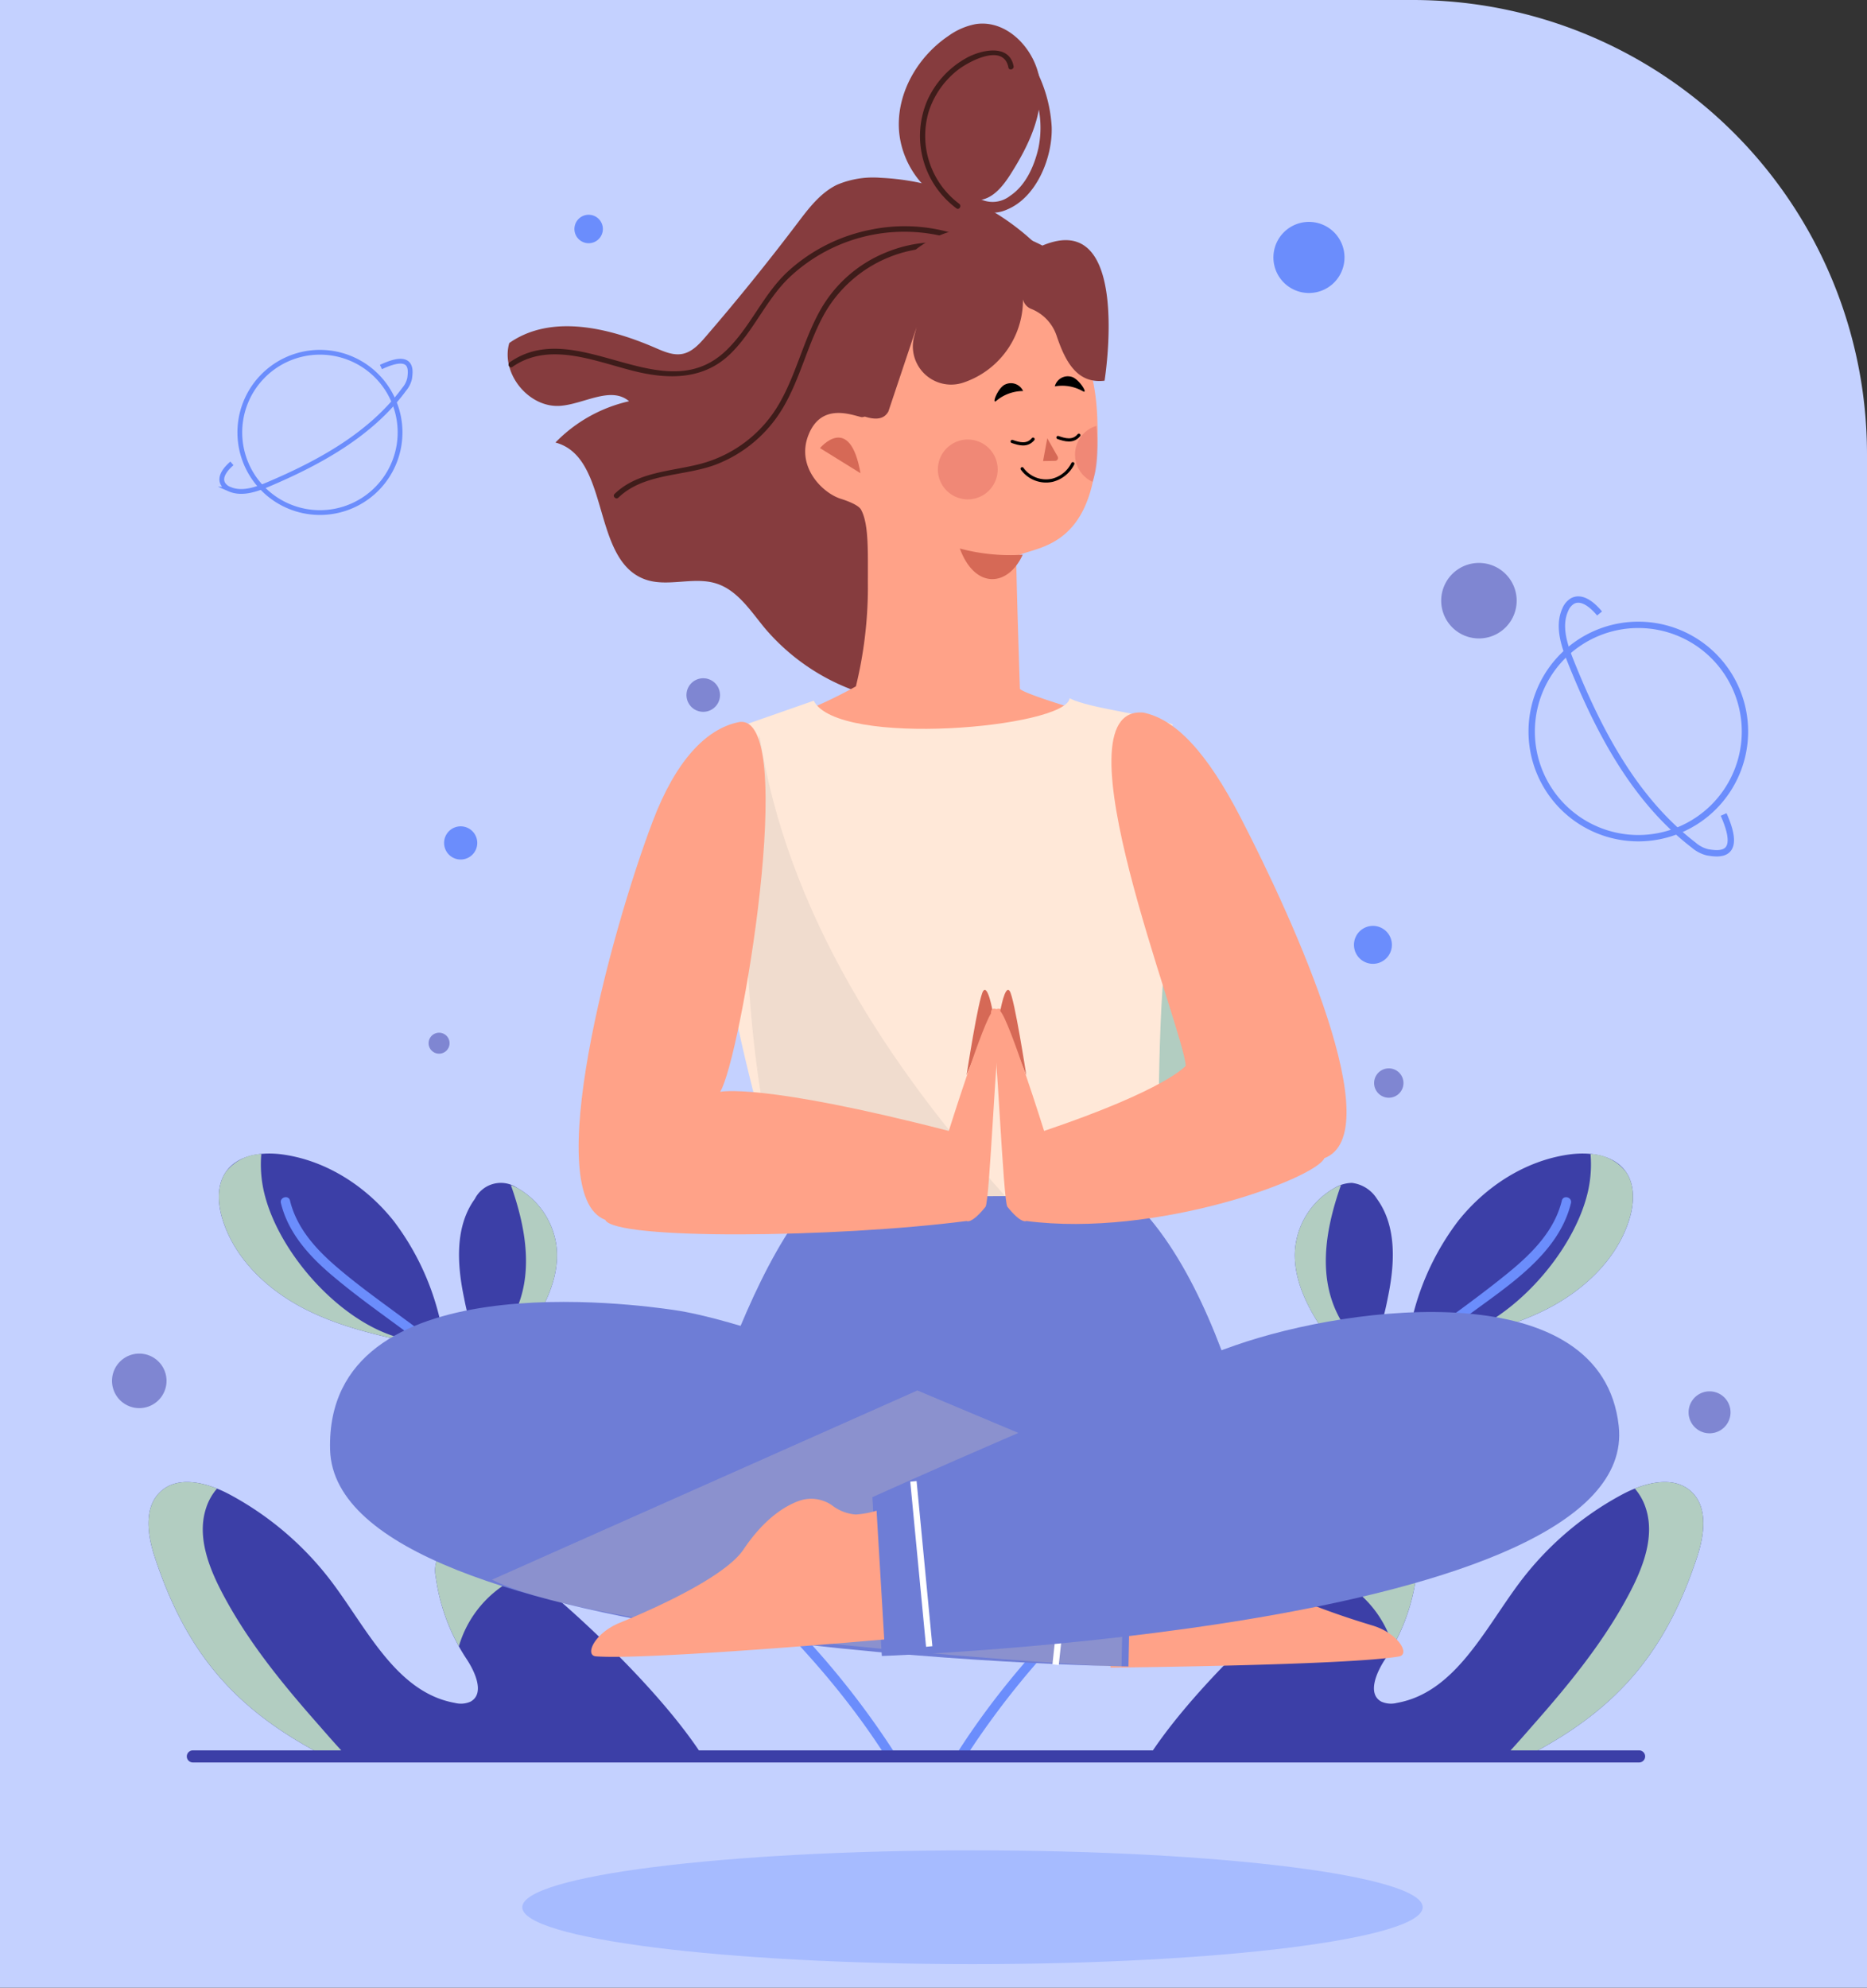 <svg xmlns="http://www.w3.org/2000/svg" xmlns:xlink="http://www.w3.org/1999/xlink" width="316.654" height="337" viewBox="0 0 316.654 337">
  <rect x="0" y="0" width="316.654" height="337" fill="#333333" stroke="none"/>
  <defs>
    <clipPath id="clip-path">
      <rect id="Rectángulo_37993" data-name="Rectángulo 37993" width="123.01" height="138.095" fill="none"/>
    </clipPath>
    <clipPath id="clip-path-2">
      <rect id="Rectángulo_37994" data-name="Rectángulo 37994" width="4.672" height="13.196" fill="none"/>
    </clipPath>
    <clipPath id="clip-path-3">
      <rect id="Rectángulo_37995" data-name="Rectángulo 37995" width="8.243" height="19.898" fill="none"/>
    </clipPath>
    <clipPath id="clip-path-4">
      <rect id="Rectángulo_37996" data-name="Rectángulo 37996" width="91.091" height="101.585" fill="none"/>
    </clipPath>
    <clipPath id="clip-path-5">
      <rect id="Rectángulo_37997" data-name="Rectángulo 37997" width="274.507" height="192.368" fill="#3c3fa7"/>
    </clipPath>
    <clipPath id="clip-path-6">
      <rect id="Rectángulo_37998" data-name="Rectángulo 37998" width="10.146" height="10.146" fill="none"/>
    </clipPath>
    <clipPath id="clip-path-7">
      <rect id="Rectángulo_37999" data-name="Rectángulo 37999" width="3.807" height="9.474" fill="none"/>
    </clipPath>
    <clipPath id="clip-path-8">
      <rect id="Rectángulo_38000" data-name="Rectángulo 38000" width="44.548" height="80.189" fill="none"/>
    </clipPath>
    <clipPath id="clip-path-9">
      <rect id="Rectángulo_38001" data-name="Rectángulo 38001" width="105.846" height="68.591" fill="none"/>
    </clipPath>
    <clipPath id="clip-path-10">
      <rect id="Rectángulo_38002" data-name="Rectángulo 38002" width="107.519" height="46.892" fill="none"/>
    </clipPath>
  </defs>
  <g id="Grupo_158687" data-name="Grupo 158687" transform="translate(-221.5 -1400)">
    <g id="Grupo_158319" data-name="Grupo 158319" transform="translate(221.452 1367)">
      <g id="Grupo_87689" data-name="Grupo 87689" transform="translate(0.048 33)">
        <g id="Grupo_87397" data-name="Grupo 87397">
          <path id="Rectángulo_34437" data-name="Rectángulo 34437" d="M0,0H239.654a77,77,0,0,1,77,77V337a0,0,0,0,1,0,0H0a0,0,0,0,1,0,0V0A0,0,0,0,1,0,0Z" fill="#c4d1ff"/>
        </g>
      </g>
    </g>
    <g id="Grupo_158684" data-name="Grupo 158684" transform="translate(240.5 1404)">
      <g id="Grupo_158685" data-name="Grupo 158685" transform="translate(0)">
        <g id="Grupo_158682" data-name="Grupo 158682">
          <g id="Grupo_158686" data-name="Grupo 158686">
            <path id="Trazado_131813" data-name="Trazado 131813" d="M72.264,266.559c14.627-7.795,22.561-17.443,27.756-33.182,1.232-3.732,1.9-8.411-.972-11.091-3.081-2.871-8.082-1.483-11.791.509a53.212,53.212,0,0,0-17.426,15.021C63.885,245.788,58.9,256.358,49.113,258.1a4.034,4.034,0,0,1-2.66-.219c-2.4-1.328-.84-4.936.676-7.219a33.2,33.2,0,0,0,5.24-13.983A5.1,5.1,0,0,0,52.2,234a4.243,4.243,0,0,0-3.133-2.163c-4.687-1.011-9.258,1.916-12.988,4.931-9.5,7.679-22.7,20.422-29.243,30.738" transform="translate(168.818 26.61)" fill="#3c3fa7"/>
            <path id="Trazado_131814" data-name="Trazado 131814" d="M82.549,189.582a68.6,68.6,0,0,0,34.193-23.731c4.089-5.341,7.456-11.541,7.878-18.255.236-3.764-1.218-8.385-4.927-9.073-2.682-.5-5.191,1.345-7.233,3.152a106.273,106.273,0,0,0-30.972,48.142" transform="translate(61.598 16.696)" fill="#b2cdc1"/>
            <path id="Trazado_131815" data-name="Trazado 131815" d="M20.806,203.44c6.933-1.42,13.959-2.892,20.263-6.111s11.9-8.448,13.992-15.211c.828-2.68,1.015-5.807-.605-8.1-2.038-2.883-6.135-3.394-9.633-2.9-7.407,1.039-14.131,5.407-18.788,11.261a44.111,44.111,0,0,0-8.551,20.482" transform="translate(202.282 20.617)" fill="#3c3fa7"/>
            <path id="Trazado_131816" data-name="Trazado 131816" d="M65.434,207.088a45.126,45.126,0,0,0,4.157-12.139c1.2-5.692,1.6-12.123-1.814-16.831a5.834,5.834,0,0,0-4.259-2.72,5.874,5.874,0,0,0-2.97.876,13.256,13.256,0,0,0-6.666,10.313c-.325,3.909,1.131,7.766,3.087,11.165s4.425,6.479,6.412,9.86" transform="translate(146.773 21.152)" fill="#3c3fa7"/>
            <path id="Trazado_131817" data-name="Trazado 131817" d="M42.865,213.334a62.478,62.478,0,0,1,13.393-2.1c4.528-.048,9.2.968,12.825,3.685a3.365,3.365,0,0,1,1.478,1.94,3.009,3.009,0,0,1-.735,2.239,9.505,9.505,0,0,1-7.415,3.413,21.59,21.59,0,0,1-8.2-1.8c-3.556-1.378-7.176-3.263-9.107-6.552" transform="translate(158.931 25.474)" fill="#b2cdc1"/>
            <path id="Trazado_131818" data-name="Trazado 131818" d="M86.994,226.353c1.4-4.076,2.817-8.2,3.213-12.491s-.323-8.837-2.854-12.327a2.64,2.64,0,0,0-1.242-1.068,2.453,2.453,0,0,0-1.9.392c-2.386,1.374-3.826,3.974-4.591,6.618a20.094,20.094,0,0,0,4.851,19.246" transform="translate(98.857 24.168)" fill="#b2cdc1"/>
            <path id="Trazado_131819" data-name="Trazado 131819" d="M131.009,178.559c-2.115,8.679-10.726,14.029-17.435,19.03-7.434,5.542-15.018,10.877-22.568,16.259-15.038,10.721-30.06,21.665-43.169,34.741a141.8,141.8,0,0,0-19.474,23.888c-.554.867-1.943.064-1.385-.809,9.74-15.236,22.7-28,36.678-39.343,14.213-11.532,29.43-21.732,44.208-32.509,4.227-3.083,8.487-6.159,12.54-9.47,3.98-3.253,7.8-7.062,9.059-12.212.244-1,1.791-.578,1.546.426" transform="translate(116.435 21.414)" fill="#6b8dfc"/>
            <g id="Grupo_158653" data-name="Grupo 158653" transform="translate(146.884 155.137)" style="mix-blend-mode: overlay;isolation: isolate">
              <g id="Grupo_158652" data-name="Grupo 158652" transform="translate(0)">
                <g id="Grupo_158651" data-name="Grupo 158651" clip-path="url(#clip-path)">
                  <path id="Trazado_131820" data-name="Trazado 131820" d="M61.789,247.318a18.7,18.7,0,0,0-11.572-12.349c3.578-2.78,7.841-5.254,12.207-4.313a4.236,4.236,0,0,1,3.133,2.163,5.093,5.093,0,0,1,.167,2.68,33.205,33.205,0,0,1-3.934,11.819" transform="translate(8.58 -127.345)" fill="#b2cdc1"/>
                  <path id="Trazado_131821" data-name="Trazado 131821" d="M11.808,261.038c5.371-6.116,10.649-12.618,14.648-19.734,2.636-4.691,5.545-10.742,3.748-16.222a9.443,9.443,0,0,0-1.86-3.319c3.317-1.33,7.089-1.811,9.592.523,2.873,2.679,2.2,7.358.972,11.089-5.2,15.739-13.129,25.387-27.756,33.182l-4.314.063c1.728-1.85,3.374-3.766,4.97-5.583" transform="translate(83.046 -128.527)" fill="#b2cdc1"/>
                  <path id="Trazado_131822" data-name="Trazado 131822" d="M110.715,170.022c-1.727,2.535-3.585,4.963-5.474,7.368a106.637,106.637,0,0,1,12.684-22c.716,3.816-5.819,12.588-7.21,14.629" transform="translate(-105.24 -136.397)" fill="#b2cdc1"/>
                  <path id="Trazado_131823" data-name="Trazado 131823" d="M87.918,158.194a13.99,13.99,0,0,0-6-14.543c.71-.666,1.424-1.329,2.154-1.976,2.043-1.808,4.551-3.65,7.233-3.152,3.708.688,5.164,5.309,4.927,9.073-.422,6.714-3.789,12.914-7.878,18.253a67.045,67.045,0,0,1-6.867,7.659,40.931,40.931,0,0,0,6.431-15.315" transform="translate(-56.898 -138.441)" fill="#b2cdc1"/>
                  <path id="Trazado_131824" data-name="Trazado 131824" d="M25.332,202.113c10.122-2.882,20.427-14.606,22.724-24.783a20.725,20.725,0,0,0,.426-6.309,7.954,7.954,0,0,1,5.976,2.991c1.619,2.29,1.432,5.417.6,8.1-2.088,6.763-7.688,11.994-13.992,15.212s-13.328,4.691-20.263,6.109l-3.323-.579c.055-.341.13-.679.193-1.019a11.378,11.378,0,0,0,7.655.28" transform="translate(55.396 -134.512)" fill="#b2cdc1"/>
                  <path id="Trazado_131825" data-name="Trazado 131825" d="M56.261,186.547a13.259,13.259,0,0,1,6.666-10.313,8.793,8.793,0,0,1,1.118-.517c-2.725,7.721-4.179,16.289.292,23.458a5.092,5.092,0,0,0,5.832,2.36,36.632,36.632,0,0,1-2.357,5.513l-2.052.523c-1.987-3.381-4.456-6.462-6.413-9.86s-3.412-7.256-3.087-11.165" transform="translate(-2.491 -133.945)" fill="#b2cdc1"/>
                  <path id="Trazado_131826" data-name="Trazado 131826" d="M50.733,217.471a11.829,11.829,0,0,0,3.558-4.187,16.088,16.088,0,0,1,2.241,1.382,3.363,3.363,0,0,1,1.477,1.94,3,3,0,0,1-.735,2.239,9.505,9.505,0,0,1-7.415,3.413,19.635,19.635,0,0,1-6.993-1.353,18.29,18.29,0,0,0,7.867-3.435" transform="translate(24.599 -129.415)" fill="#b2cdc1"/>
                  <path id="Trazado_131827" data-name="Trazado 131827" d="M85.6,206.346a12.87,12.87,0,0,0-6.436.118,10.293,10.293,0,0,1,4.261-5.6,2.461,2.461,0,0,1,1.905-.392,2.637,2.637,0,0,1,1.242,1.069,15.532,15.532,0,0,1,2.629,6.418,10.905,10.905,0,0,0-3.6-1.608" transform="translate(-47.249 -130.969)" fill="#b2cdc1"/>
                </g>
              </g>
            </g>
            <path id="Trazado_131828" data-name="Trazado 131828" d="M186.881,266.559c-14.626-7.795-22.561-17.443-27.756-33.182-1.232-3.732-1.9-8.411.973-11.091,3.079-2.871,8.081-1.483,11.79.509a53.228,53.228,0,0,1,17.428,15.021c5.945,7.973,10.927,18.543,20.719,20.287a4.032,4.032,0,0,0,2.659-.219c2.4-1.328.84-4.936-.676-7.219a33.2,33.2,0,0,1-5.24-13.983,5.1,5.1,0,0,1,.166-2.682,4.243,4.243,0,0,1,3.133-2.163c4.687-1.011,9.258,1.916,12.988,4.931,9.5,7.679,22.7,20.422,29.243,30.738" transform="translate(-151.882 26.61)" fill="#3c3fa7"/>
            <path id="Trazado_131829" data-name="Trazado 131829" d="M162.154,160.2a37.682,37.682,0,0,1-15.939-16.4c-1.643-3.31-2.806-7.008-2.326-10.671.269-2.055,1.54-4.394,3.612-4.375,1.5.015,2.658,1.272,3.569,2.462a58.381,58.381,0,0,1,11.633,29.22" transform="translate(-46.264 15.528)" fill="#b2cdc1"/>
            <path id="Trazado_131830" data-name="Trazado 131830" d="M232.307,203.44c-6.933-1.42-13.959-2.892-20.263-6.111s-11.9-8.448-13.992-15.211c-.828-2.68-1.015-5.807.605-8.1,2.038-2.883,6.135-3.394,9.633-2.9,7.407,1.039,14.131,5.407,18.788,11.261a44.111,44.111,0,0,1,8.551,20.482" transform="translate(-179.313 20.617)" fill="#3c3fa7"/>
            <path id="Trazado_131831" data-name="Trazado 131831" d="M185.356,207.088a45.127,45.127,0,0,1-4.157-12.139c-1.2-5.692-1.6-12.123,1.814-16.831a4.943,4.943,0,0,1,7.229-1.843,13.253,13.253,0,0,1,6.666,10.313c.325,3.909-1.131,7.766-3.087,11.165s-4.425,6.479-6.412,9.86" transform="translate(-121.481 21.152)" fill="#3c3fa7"/>
            <path id="Trazado_131832" data-name="Trazado 131832" d="M209.121,213.334a62.478,62.478,0,0,0-13.393-2.1c-4.528-.048-9.2.968-12.825,3.685a3.365,3.365,0,0,0-1.478,1.94,3.009,3.009,0,0,0,.735,2.239,9.506,9.506,0,0,0,7.416,3.413,21.589,21.589,0,0,0,8.2-1.8c3.556-1.378,7.177-3.263,9.107-6.552" transform="translate(-134.835 25.474)" fill="#b2cdc1"/>
            <path id="Trazado_131833" data-name="Trazado 131833" d="M163.239,226.353c-1.4-4.076-2.817-8.2-3.213-12.491s.323-8.837,2.854-12.327a2.64,2.64,0,0,1,1.242-1.068,2.453,2.453,0,0,1,1.9.392c2.386,1.374,3.826,3.974,4.591,6.618a20.094,20.094,0,0,1-4.851,19.246" transform="translate(-73.01 24.168)" fill="#b2cdc1"/>
            <path id="Trazado_131834" data-name="Trazado 131834" d="M130.753,178.133c1.109,4.553,4.237,8.068,7.7,11.068,3.491,3.026,7.276,5.737,10.991,8.48,7.4,5.465,14.936,10.749,22.422,16.1,14.762,10.549,29.463,21.393,42.276,34.3a142.865,142.865,0,0,1,19.1,23.585c.558.872-.829,1.678-1.385.809-9.909-15.5-23.2-28.391-37.473-39.864-14.512-11.667-30.033-21.984-45.02-33.013-4.011-2.951-8.1-5.871-11.874-9.119-3.729-3.208-7.087-7.034-8.278-11.922-.244-1,1.3-1.43,1.546-.426" transform="translate(-100.568 21.414)" fill="#6b8dfc"/>
            <g id="Grupo_158656" data-name="Grupo 158656" transform="translate(110.81 156.774)" style="mix-blend-mode: overlay;isolation: isolate">
              <g id="Grupo_158655" data-name="Grupo 158655" transform="translate(0)">
                <g id="Grupo_158654" data-name="Grupo 158654" clip-path="url(#clip-path-2)">
                  <path id="Trazado_131835" data-name="Trazado 131835" d="M147.127,148.55c.665,1.549,1.411,3.054,2.176,4.55a58.606,58.606,0,0,0-4.524-13.2c-.788,1.982,1.812,7.4,2.348,8.648" transform="translate(-144.632 -139.902)" fill="#b2cdc1"/>
                </g>
              </g>
            </g>
            <g id="Grupo_158659" data-name="Grupo 158659" transform="translate(97.516 144.288)" style="mix-blend-mode: overlay;isolation: isolate">
              <g id="Grupo_158658" data-name="Grupo 158658" transform="translate(0)">
                <g id="Grupo_158657" data-name="Grupo 158657" clip-path="url(#clip-path-3)">
                  <path id="Trazado_131836" data-name="Trazado 131836" d="M156.785,139.724a7.686,7.686,0,0,1,4.767-7.21c-.314-.435-.629-.867-.954-1.292-.911-1.19-2.07-2.447-3.569-2.462-2.072-.019-3.343,2.32-3.612,4.375-.479,3.663.684,7.361,2.326,10.671a36.846,36.846,0,0,0,2.9,4.853,22.5,22.5,0,0,1-1.856-8.936" transform="translate(-153.309 -128.76)" fill="#b2cdc1"/>
                </g>
              </g>
            </g>
            <g id="Grupo_158662" data-name="Grupo 158662" transform="translate(6.187 191.647)" style="mix-blend-mode: overlay;isolation: isolate">
              <g id="Grupo_158661" data-name="Grupo 158661">
                <g id="Grupo_158660" data-name="Grupo 158660" clip-path="url(#clip-path-4)">
                  <path id="Trazado_131837" data-name="Trazado 131837" d="M188.893,247.318a18.706,18.706,0,0,1,11.572-12.349c-3.578-2.78-7.841-5.254-12.207-4.313a4.236,4.236,0,0,0-3.133,2.163,5.093,5.093,0,0,0-.167,2.68,33.206,33.206,0,0,0,3.934,11.819" transform="translate(-136.25 -163.855)" fill="#b2cdc1"/>
                  <path id="Trazado_131838" data-name="Trazado 131838" d="M240.759,261.038c-5.371-6.116-10.649-12.618-14.648-19.734-2.636-4.691-5.545-10.742-3.748-16.222a9.425,9.425,0,0,1,1.86-3.319c-3.317-1.33-7.089-1.811-9.592.523-2.873,2.679-2.2,7.358-.972,11.089,5.2,15.739,13.129,25.387,27.756,33.182l4.314.063c-1.728-1.85-3.374-3.766-4.97-5.583" transform="translate(-212.602 -165.037)" fill="#b2cdc1"/>
                  <path id="Trazado_131839" data-name="Trazado 131839" d="M227.782,202.113c-10.122-2.882-20.427-14.606-22.724-24.783a20.726,20.726,0,0,1-.426-6.309,7.954,7.954,0,0,0-5.976,2.991c-1.619,2.29-1.432,5.417-.6,8.1,2.088,6.763,7.688,11.994,13.992,15.212s13.328,4.691,20.263,6.109l3.323-.579c-.055-.341-.13-.679-.193-1.019a11.378,11.378,0,0,1-7.655.28" transform="translate(-185.5 -171.022)" fill="#b2cdc1"/>
                  <path id="Trazado_131840" data-name="Trazado 131840" d="M194.244,186.547a13.259,13.259,0,0,0-6.666-10.313,8.793,8.793,0,0,0-1.118-.517c2.725,7.721,4.179,16.289-.292,23.458a5.092,5.092,0,0,1-5.832,2.36,36.632,36.632,0,0,0,2.357,5.513l2.052.523c1.987-3.381,4.455-6.462,6.413-9.86s3.412-7.256,3.087-11.165" transform="translate(-125.004 -170.456)" fill="#b2cdc1"/>
                  <path id="Trazado_131841" data-name="Trazado 131841" d="M199.9,217.471a11.817,11.817,0,0,1-3.558-4.187,16.088,16.088,0,0,0-2.241,1.382,3.363,3.363,0,0,0-1.477,1.94,3,3,0,0,0,.735,2.239,9.5,9.5,0,0,0,7.415,3.413,19.635,19.635,0,0,0,6.993-1.353,18.284,18.284,0,0,1-7.867-3.435" transform="translate(-152.225 -165.925)" fill="#b2cdc1"/>
                  <path id="Trazado_131842" data-name="Trazado 131842" d="M164.477,206.346a12.87,12.87,0,0,1,6.436.118,10.293,10.293,0,0,0-4.261-5.6,2.461,2.461,0,0,0-1.905-.392,2.637,2.637,0,0,0-1.242,1.069,15.532,15.532,0,0,0-2.629,6.418,10.9,10.9,0,0,1,3.6-1.608" transform="translate(-79.822 -167.479)" fill="#b2cdc1"/>
                </g>
              </g>
            </g>
            <g id="Grupo_158665" data-name="Grupo 158665" transform="translate(0 46.635)" opacity="0.51">
              <g id="Grupo_158664" data-name="Grupo 158664">
                <g id="Grupo_158663" data-name="Grupo 158663" clip-path="url(#clip-path-5)">
                  <path id="Trazado_131843" data-name="Trazado 131843" d="M52.222,160.558a2.489,2.489,0,1,1,2.489,2.489,2.489,2.489,0,0,1-2.489-2.489" transform="translate(161.836 -27.572)" fill="#3c3fa7"/>
                  <path id="Trazado_131844" data-name="Trazado 131844" d="M2.722,210.491a3.556,3.556,0,1,1,3.556,3.556,3.556,3.556,0,0,1-3.556-3.556" transform="translate(264.673 -21.679)" fill="#3c3fa7"/>
                  <path id="Trazado_131845" data-name="Trazado 131845" d="M35.088,88a6.4,6.4,0,1,1,6.4,6.4,6.4,6.4,0,0,1-6.4-6.4" transform="translate(190.348 -36.794)" fill="#3c3fa7"/>
                  <path id="Trazado_131846" data-name="Trazado 131846" d="M155.666,101.894a2.845,2.845,0,1,1,2.844,2.844,2.844,2.844,0,0,1-2.844-2.844" transform="translate(-58.238 -34.69)" fill="#3c3fa7"/>
                  <path id="Trazado_131847" data-name="Trazado 131847" d="M239.436,205.845a4.622,4.622,0,1,1,4.622,4.622,4.623,4.623,0,0,1-4.622-4.622" transform="translate(-239.436 -22.368)" fill="#3c3fa7"/>
                  <path id="Trazado_131848" data-name="Trazado 131848" d="M196.6,154.452a1.778,1.778,0,1,1,1.778,1.778,1.778,1.778,0,0,1-1.778-1.778" transform="translate(-142.907 -28.223)" fill="#3c3fa7"/>
                  <path id="Trazado_131849" data-name="Trazado 131849" d="M120.761,46.594a4.978,4.978,0,1,1,4.978,4.978,4.978,4.978,0,0,1-4.978-4.978" transform="translate(11.514 -41.616)" fill="#3c3fa7"/>
                </g>
              </g>
            </g>
            <path id="Trazado_131850" data-name="Trazado 131850" d="M.539,109.052a18.085,18.085,0,1,1,18.084,18.084A18.084,18.084,0,0,1,.539,109.052Z" transform="translate(240.244 10.971)" fill="none" stroke="#6b8dfc" stroke-miterlimit="10" stroke-width="1.078"/>
            <path id="Trazado_131851" data-name="Trazado 131851" d="M30.1,123.58c3.215,7.233-.71,6.757-2.726,6.414A5.6,5.6,0,0,1,25,128.752C14.995,121.073,8.885,109.408,4.19,97.7c-1.14-2.842-2.209-6.089-.933-8.872a3,3,0,0,1,1.2-1.432c1.611-.882,3.43.687,4.6,2.106" transform="translate(243.236 10.509)" fill="none" stroke="#6b8dfc" stroke-miterlimit="10" stroke-width="1.078"/>
            <path id="Trazado_131852" data-name="Trazado 131852" d="M217.955,76.9a13.588,13.588,0,1,1,13.3-13.865A13.588,13.588,0,0,1,217.955,76.9Z" transform="translate(-182.406 5.997)" fill="none" stroke="#6b8dfc" stroke-miterlimit="10" stroke-width="0.81"/>
            <path id="Trazado_131853" data-name="Trazado 131853" d="M229.549,52.065c5.384-2.527,5.088.429,4.86,1.949a4.207,4.207,0,0,1-.9,1.8c-5.613,7.637-14.281,12.407-23,16.115-2.117.9-4.54,1.754-6.65.839a2.257,2.257,0,0,1-1.094-.879c-.687-1.2.463-2.587,1.511-3.485" transform="translate(-183.938 6.16)" fill="none" stroke="#6b8dfc" stroke-miterlimit="10" stroke-width="0.81"/>
            <path id="Trazado_131854" data-name="Trazado 131854" d="M53.975,139.728a3.215,3.215,0,1,1,3.215,3.215,3.215,3.215,0,0,1-3.215-3.215" transform="translate(156.667 16.463)" fill="#6b8dfc"/>
            <path id="Trazado_131855" data-name="Trazado 131855" d="M61.147,36.029a6.028,6.028,0,1,1,6.029,6.029,6.028,6.028,0,0,1-6.029-6.029" transform="translate(135.832 3.618)" fill="#6b8dfc"/>
            <path id="Trazado_131856" data-name="Trazado 131856" d="M192.406,124.264a2.813,2.813,0,1,1,2.813,2.813,2.813,2.813,0,0,1-2.813-2.813" transform="translate(-136.086 14.647)" fill="#6b8dfc"/>
            <path id="Trazado_131857" data-name="Trazado 131857" d="M173.4,31.336a2.412,2.412,0,1,1,2.412,2.412,2.412,2.412,0,0,1-2.412-2.412" transform="translate(-94.974 3.488)" fill="#6b8dfc"/>
            <line id="Línea_280" data-name="Línea 280" x1="245.291" transform="translate(13.709 293.784)" fill="none" stroke="#3c3fa7" stroke-linecap="round" stroke-miterlimit="10" stroke-width="2.053"/>
            <path id="Trazado_131858" data-name="Trazado 131858" d="M49.313,286.024c0,5.327,34.186,9.645,76.358,9.645s76.356-4.318,76.356-9.645-34.186-9.645-76.356-9.645-76.358,4.318-76.358,9.645" transform="translate(20.269 33.331)" fill="#a6bbff"/>
            <path id="Trazado_131859" data-name="Trazado 131859" d="M198.041,40.976a40.785,40.785,0,0,0-31.732-17.637,15.7,15.7,0,0,0-7.448,1.172c-2.828,1.365-4.805,3.985-6.7,6.488q-7.492,9.894-15.6,19.293c-1.08,1.253-2.289,2.57-3.912,2.892-1.546.307-3.1-.366-4.547-.994-7.952-3.451-17.735-5.818-24.836-.846-1.492,5.182,3.362,11.1,8.735,10.643,4.013-.338,8.515-3.38,11.586-.773a25.126,25.126,0,0,0-12.492,7c9.336,2.481,6.053,19.766,15.1,23.166,3.838,1.443,8.279-.505,12.188.738,3.607,1.147,5.814,4.65,8.224,7.569a36.178,36.178,0,0,0,35.034,11.99,307.747,307.747,0,0,1,9.226-61.633" transform="translate(-35.891 2.812)" fill="#863c3e"/>
            <path id="Trazado_131860" data-name="Trazado 131860" d="M120.471,29.932c2.484-.026,4.3-2.285,5.633-4.382,2.968-4.664,5.571-9.977,5.009-15.477S125.636-.772,120.176.092a11.563,11.563,0,0,0-4.562,1.973c-5.039,3.388-8.562,9.218-8.452,15.288s4.249,12.061,10.112,13.64" transform="translate(26.283 0)" fill="#863c3e"/>
            <path id="Trazado_131861" data-name="Trazado 131861" d="M117.437,30.836a15.27,15.27,0,0,1-4.951-18.286,15.511,15.511,0,0,1,6.767-7.282c2.422-1.291,7.134-2.387,7.872,1.451.11.569-.764.814-.874.241-.811-4.217-6.755-1.038-8.668.478a14.7,14.7,0,0,0-4.816,6.877,14.4,14.4,0,0,0,5.127,15.738c.462.345.01,1.132-.457.782" transform="translate(25.785 0.491)" fill="#3e1c1a"/>
            <path id="Trazado_131862" data-name="Trazado 131862" d="M177.872,35.022a22.159,22.159,0,0,0-26.159,10.708c-2.614,4.936-3.854,10.491-6.686,15.324a22.666,22.666,0,0,1-11.267,9.657c-5.424,2.122-12.263,1.405-16.7,5.672-.421.4-1.062-.235-.641-.641,3.835-3.688,9.337-3.788,14.222-5A21.853,21.853,0,0,0,144.36,60.4c2.908-5.047,4.123-10.866,7.009-15.926a22.421,22.421,0,0,1,10.9-9.588,22.84,22.84,0,0,1,15.848-.738c.551.18.316,1.057-.241.874" transform="translate(-31.176 3.988)" fill="#3e1c1a"/>
            <path id="Trazado_131863" data-name="Trazado 131863" d="M195.479,33.869a28.389,28.389,0,0,0-30.812,5.641c-3.9,3.843-5.987,9.115-9.943,12.895-4.442,4.246-10.264,4.245-15.923,2.88-6.652-1.6-14.587-5.215-20.927-.777-.479.335-.932-.449-.457-.782,11.407-7.987,25.954,8.248,36.666-1.961,4.15-3.955,6.282-9.524,10.51-13.438a29.187,29.187,0,0,1,14.077-7.086,28.529,28.529,0,0,1,17.266,1.846c.531.238.071,1.02-.457.782" transform="translate(-49.967 3.698)" fill="#3e1c1a"/>
            <path id="Trazado_131864" data-name="Trazado 131864" d="M126.154,39.054a18.989,18.989,0,0,1-3.588,9.648c-1.711,2.228-4.463,3.863-7.255,2.6a3.876,3.876,0,0,1-2.375-3.151c-.055-.58.852-.577.907,0a3.248,3.248,0,0,0,2.784,2.632,4.938,4.938,0,0,0,4.3-1.585c2.637-2.554,3.971-6.569,4.322-10.143.057-.575.964-.582.907,0" transform="translate(24.847 4.658)" fill="#3e1c1a"/>
            <path id="Trazado_131865" data-name="Trazado 131865" d="M106.764,29.277a4.785,4.785,0,0,0,5.633-.191c2.693-1.792,4.114-5.063,4.822-8.1a17.081,17.081,0,0,0-.834-9.706c-1.122-3.235-2.833-6.538-5.564-8.7-.914-.724.375-2,1.282-1.282a18.781,18.781,0,0,1,5.252,7.495,24.132,24.132,0,0,1,2.117,8.624c.152,5.131-2.524,11.883-7.569,13.977a6.175,6.175,0,0,1-6.055-.552c-.932-.682-.029-2.256.914-1.565" transform="translate(39.902 0.131)" fill="#863c3e"/>
            <path id="Trazado_131866" data-name="Trazado 131866" d="M110.331,61.366a.908.908,0,0,1-1.114.688c-2.091-.541-6.808-2.213-8.88,3.088-2.1,5.36,2.388,9.814,5.518,10.792.9.282,2.97,1.006,3.419,1.84,1.382,2.559,1.126,7.324,1.159,13.352a71.066,71.066,0,0,1-2.035,16.6c-7.955,4.44-13.18,5.646-13.18,5.646s28.936,75.554,57.871.4c0,0-15.674-4.421-16.878-5.613-.294-9.007-.708-22.386-.582-22.461,3.2-1.906,14.576-.772,13.707-23.5-.8-21.054-15.529-23.308-19.346-23.587-3.221-.236-14.093-2.283-19.659,22.753" transform="translate(17.768 4.64)" fill="#ffa288"/>
            <path id="Trazado_131867" data-name="Trazado 131867" d="M134.4,64.42s5.051-6.1,6.865,4.254" transform="translate(-14.321 7.554)" fill="#d66956"/>
            <g id="Grupo_158668" data-name="Grupo 158668" transform="translate(140.069 70.518)" opacity="0.63">
              <g id="Grupo_158667" data-name="Grupo 158667" transform="translate(0)">
                <g id="Grupo_158666" data-name="Grupo 158666" clip-path="url(#clip-path-6)">
                  <path id="Trazado_131868" data-name="Trazado 131868" d="M119.847,63.059a5.071,5.071,0,1,1-6.079,3.806,5.071,5.071,0,0,1,6.079-3.806" transform="translate(-113.636 -62.929)" fill="#e7786b"/>
                </g>
              </g>
            </g>
            <g id="Grupo_158671" data-name="Grupo 158671" transform="translate(163.331 68.21)" opacity="0.63">
              <g id="Grupo_158670" data-name="Grupo 158670" transform="translate(0)">
                <g id="Grupo_158669" data-name="Grupo 158669" clip-path="url(#clip-path-7)">
                  <path id="Trazado_131869" data-name="Trazado 131869" d="M101.5,70.341a5.072,5.072,0,0,1,.656-9.471s.719,5.972-.656,9.471" transform="translate(-98.536 -60.869)" fill="#e7786b"/>
                </g>
              </g>
            </g>
            <path id="Trazado_131870" data-name="Trazado 131870" d="M102.266,67.44a5,5,0,0,0,5.136,1.953,5.334,5.334,0,0,0,3.459-2.807" transform="translate(52.096 8.03)" fill="none" stroke="#000" stroke-linecap="round" stroke-miterlimit="10" stroke-width="0.539"/>
            <path id="Trazado_131871" data-name="Trazado 131871" d="M105.22,62.733l-.713,3.868,2.044-.031a.5.5,0,0,0,.424-.741Z" transform="translate(53.405 7.566)" fill="#d66956"/>
            <path id="Trazado_131872" data-name="Trazado 131872" d="M110.1,57.388c-.881.743.3-2.331,1.554-2.789a2.269,2.269,0,0,1,2.984,1.132,7.093,7.093,0,0,0-4.538,1.657" transform="translate(39.884 6.564)"/>
            <path id="Trazado_131873" data-name="Trazado 131873" d="M105.238,55.893c1,.575-.71-2.241-2.025-2.469a2.27,2.27,0,0,0-2.736,1.644,7.091,7.091,0,0,1,4.761.825" transform="translate(59.425 6.438)"/>
            <path id="Trazado_131874" data-name="Trazado 131874" d="M120.518,80.467a32.978,32.978,0,0,1-10.67-1.049c2.575,6.963,8.177,6.52,10.67,1.049" transform="translate(33.943 9.578)" fill="#d66956"/>
            <path id="Trazado_131875" data-name="Trazado 131875" d="M131.714,33.911c15.272-6.43,10.545,22.907,10.545,22.907-4.658.568-6.668-3.25-8.149-7.669a7.432,7.432,0,0,0-4.305-4.508,2.29,2.29,0,0,1-1.41-2.5,14.817,14.817,0,0,1-10.11,15.008,6.494,6.494,0,0,1-8.325-7.83l.41-1.543-4.778,14.263c-1.526,2.776-5.837.048-8.745-1.206,0,0,7.052-41.227,34.867-26.926" transform="translate(26.081 3.726)" fill="#863c3e"/>
            <path id="Trazado_131876" data-name="Trazado 131876" d="M108.283,63.264c1.161.4,2.543.816,3.544-.391" transform="translate(44.387 7.582)" fill="none" stroke="#000" stroke-linecap="round" stroke-miterlimit="10" stroke-width="0.539"/>
            <path id="Trazado_131877" data-name="Trazado 131877" d="M101.349,62.667c1.161.4,2.542.816,3.544-.391" transform="translate(59.092 7.51)" fill="none" stroke="#000" stroke-linecap="round" stroke-miterlimit="10" stroke-width="0.539"/>
            <path id="Trazado_131878" data-name="Trazado 131878" d="M148.053,102.085c3.618,1.782,12.659,2.545,17.481,4.421-2.813,13.463-.6,31.347-1.522,42.031-1.249,14.532-.793,37.942-.793,37.942s-48.761,1.059-63.1,2.009c-7.877-24-16.424-61.845-11.549-80.376l16.075-5.625c4.111,8.026,42.746,4.559,43.4-.4" transform="translate(14.364 12.311)" fill="#ffe8d8"/>
            <g id="Grupo_158674" data-name="Grupo 158674" transform="translate(107.512 120.611)" opacity="0.38" style="mix-blend-mode: multiply;isolation: isolate">
              <g id="Grupo_158673" data-name="Grupo 158673">
                <g id="Grupo_158672" data-name="Grupo 158672" clip-path="url(#clip-path-8)">
                  <path id="Trazado_131879" data-name="Trazado 131879" d="M114.283,107.631c-4.091,19.578-2.812,57.356,4.683,80.189,7.278-.483,23.433-.994,37.573-1.379-20.37-22.471-37.6-48.779-42.256-78.809" transform="translate(-111.99 -107.631)" fill="#d8c7bc"/>
                </g>
              </g>
            </g>
            <path id="Trazado_131880" data-name="Trazado 131880" d="M96.93,178.6c-15.4,18.487-26.006,67.385-26.006,67.385L176.77,243.44s-6.1-48.024-25.519-65.842c-.067.134-29.94-1-54.321,1.005" transform="translate(21.309 21.394)" fill="#6e7dd6"/>
            <g id="Grupo_158677" data-name="Grupo 158677" transform="translate(92.233 198.79)" opacity="0.44" style="mix-blend-mode: multiply;isolation: isolate">
              <g id="Grupo_158676" data-name="Grupo 158676">
                <g id="Grupo_158675" data-name="Grupo 158675" clip-path="url(#clip-path-9)">
                  <path id="Trazado_131881" data-name="Trazado 131881" d="M96.93,178.6c-15.4,18.487-26.006,67.385-26.006,67.385L176.77,243.44s-6.1-48.024-25.519-65.842c-.067.134-29.94-1-54.321,1.005" transform="translate(-70.924 -177.396)" fill="#6e7dd6"/>
                </g>
              </g>
            </g>
            <path id="Trazado_131882" data-name="Trazado 131882" d="M102,249.53c1.93-.335-.047-3.918-4.532-5.263-7.174-2.154-18.717-6.209-22.1-10.326-3.908-4.754-7.533-6.612-10.132-7.3a6.2,6.2,0,0,0-5.567,1.29,7.408,7.408,0,0,1-3.85,1.932,15.306,15.306,0,0,1-3.57-.3l.827,21.858s40.218-.379,48.926-1.892" transform="translate(116.273 27.309)" fill="#ffa288"/>
            <path id="Trazado_131883" data-name="Trazado 131883" d="M228.7,255.209S94.226,253.24,93.29,218.457c-.864-32.139,52.586-24.5,58.213-23.7,21.076,3.011,77.829,29.3,77.829,29.3Z" transform="translate(-56.305 23.324)" fill="#6e7dd6"/>
            <g id="Grupo_158680" data-name="Grupo 158680" transform="translate(64.438 231.745)" opacity="0.28" style="mix-blend-mode: multiply;isolation: isolate">
              <g id="Grupo_158679" data-name="Grupo 158679">
                <g id="Grupo_158678" data-name="Grupo 158678" clip-path="url(#clip-path-10)">
                  <path id="Trazado_131884" data-name="Trazado 131884" d="M166.387,206.8l35.366,14.869L201,253.7s-86.465-4.668-106.762-14.818Z" transform="translate(-94.234 -206.805)" fill="#d8c7bc"/>
                </g>
              </g>
            </g>
            <line id="Línea_281" data-name="Línea 281" y1="35.722" x2="3.856" transform="translate(160.037 242.509)" fill="none" stroke="#fff" stroke-miterlimit="10" stroke-width="1.078"/>
            <path id="Trazado_131885" data-name="Trazado 131885" d="M21.175,253.248s128.768-4.393,124.985-38.982c-2.814-25.72-45.011-20.7-65.1-13.663s-61.488,25.72-61.488,25.72Z" transform="translate(109.388 23.508)" fill="#6e7dd6"/>
            <path id="Trazado_131886" data-name="Trazado 131886" d="M131.635,249.905c-1.953-.147-.333-3.9,4-5.678,6.932-2.84,18.027-8,21-12.422,3.428-5.11,6.856-7.311,9.377-8.243a6.193,6.193,0,0,1,5.666.743,7.412,7.412,0,0,0,4.021,1.55,15.386,15.386,0,0,0,3.523-.649l1.3,21.836s-40.065,3.524-48.879,2.863" transform="translate(-49.55 26.916)" fill="#ffa288"/>
            <line id="Línea_282" data-name="Línea 282" x2="2.679" y2="27.997" transform="translate(135.922 247.151)" fill="none" stroke="#fff" stroke-miterlimit="10" stroke-width="1.078"/>
            <path id="Trazado_131887" data-name="Trazado 131887" d="M118.825,149.813s-.8-4.621-1.608-3.416-2.813,14.266-2.813,14.266Z" transform="translate(30.531 17.631)" fill="#d66956"/>
            <path id="Trazado_131888" data-name="Trazado 131888" d="M178.787,190.271c-22.1,2.845-59.741,3.259-61.287-.2-11.054-4.227.8-48.427,8.038-67.516,3.927-10.361,9.1-15.775,14.669-16.878,10.248-1.608.244,57.246-3.215,62.693,0,0,6.831-1.608,38.781,6.631,0,0,5.928-18.907,7.435-20.3,0,0,2.21-1.607,1.406,1.406s-1.9,30.861-2.612,31.749c-2.412,3.014-3.215,2.412-3.215,2.412" transform="translate(-33.852 12.74)" fill="#ffa288"/>
            <path id="Trazado_131889" data-name="Trazado 131889" d="M109.3,149.813s.8-4.621,1.607-3.416,2.814,14.266,2.814,14.266Z" transform="translate(41.346 17.631)" fill="#d66956"/>
            <path id="Trazado_131890" data-name="Trazado 131890" d="M66.844,190.442c22.1,2.845,49-7.191,50.548-10.65,11.054-4.227-4.87-39.748-14.266-57.87-5.627-10.851-10.912-16.579-16.477-17.683-15.272-1.206,6.832,53.45,7.233,59.88,0,0-3.215,4.018-24.023,11.051,0,0-5.928-18.907-7.435-20.3,0,0-2.21-1.607-1.406,1.406s1.9,30.861,2.612,31.749c2.412,3.014,3.215,2.412,3.215,2.412" transform="translate(88.227 12.569)" fill="#ffa288"/>
          </g>
        </g>
      </g>
    </g>
  </g>
</svg>
